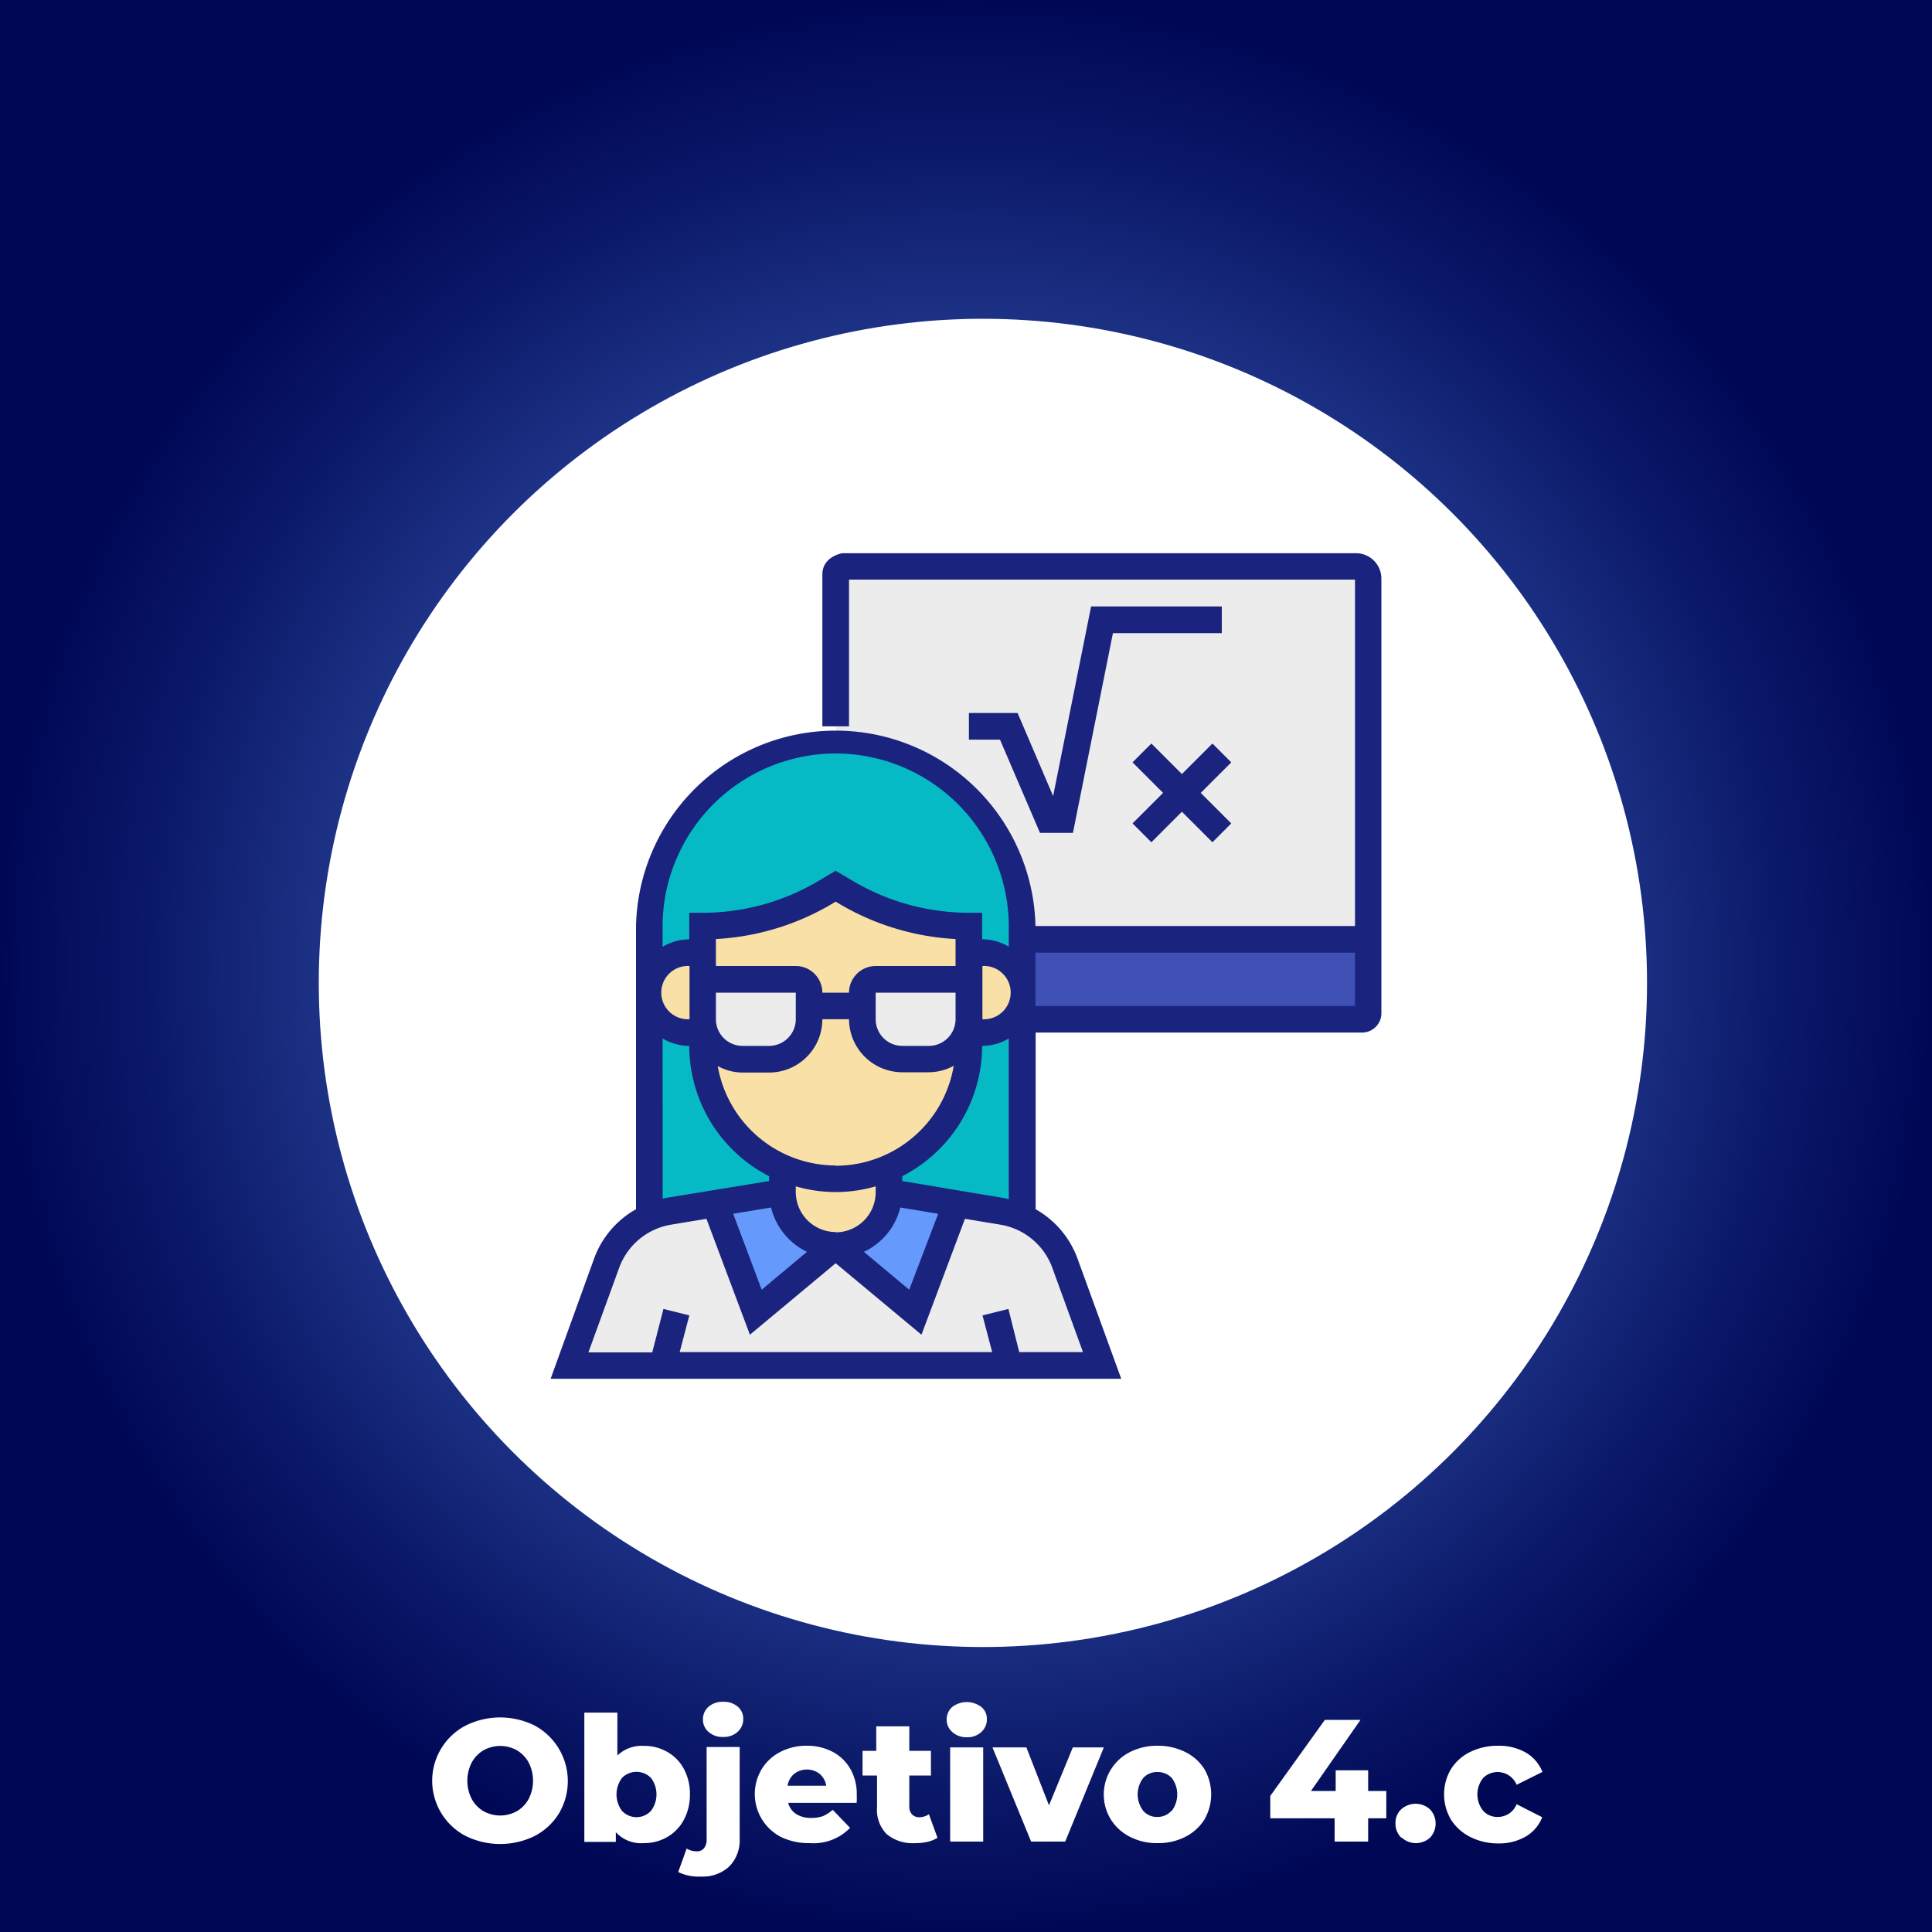 <svg id="Layer_1" data-name="Layer 1" xmlns="http://www.w3.org/2000/svg" xmlns:xlink="http://www.w3.org/1999/xlink" viewBox="0 0 200 200"><rect x="0" y="0" width="200" height="200" fill="#808080" stroke="none"/><defs><style>.cls-1{fill:url(#radial-gradient);}.cls-2{fill:#fff;}.cls-3{fill:#3f51b5;}.cls-4{fill:#ececec;}.cls-5{fill:#06bac5;}.cls-6{fill:#f9e0a6;}.cls-7{fill:#659afc;}.cls-8{fill:#1a237e;}</style><radialGradient id="radial-gradient" cx="100" cy="646" r="100" gradientTransform="translate(0 -546)" gradientUnits="userSpaceOnUse"><stop offset="0" stop-color="#659afc"/><stop offset="0.12" stop-color="#5785e4"/><stop offset="0.55" stop-color="#284298"/><stop offset="0.85" stop-color="#0b1868"/><stop offset="1" stop-color="#000856"/></radialGradient></defs><rect class="cls-1" width="200" height="200"/><circle class="cls-2" cx="101.75" cy="101.75" r="68.75"/><rect class="cls-3" x="105.81" y="97.24" width="35.84" height="8.27"/><polygon class="cls-4" points="86.51 97.24 86.51 58.65 141.65 58.65 141.65 97.24 105.81 97.24 86.51 97.24"/><path class="cls-5" d="M67.21,127.57V95.86a19.3,19.3,0,0,1,19.3-19.29h0a19.3,19.3,0,0,1,19.3,19.29v31.71Z"/><path class="cls-6" d="M98.92,98.62h2.75a4.14,4.14,0,0,1,4.14,4.14h0a4.13,4.13,0,0,1-4.14,4.13H98.92V98.62Z"/><path class="cls-4" d="M110.21,130.73a8.27,8.27,0,0,0-6.41-5.34l-11.78-2H81l-11.78,2a8.29,8.29,0,0,0-6.41,5.34l-3.87,10.62h55.14Z"/><polygon class="cls-7" points="99 124.59 94.78 135.84 86.51 128.94 92.03 123.43 99 124.59"/><polygon class="cls-7" points="74.03 124.59 78.24 135.84 86.51 128.94 81 123.43 74.03 124.59"/><path class="cls-6" d="M74.11,98.62H71.35a4.14,4.14,0,0,0-4.14,4.14h0a4.14,4.14,0,0,0,4.14,4.13h2.76Z"/><path class="cls-6" d="M81,120.68v2.75A5.52,5.52,0,0,0,86.51,129h0A5.51,5.51,0,0,0,92,123.43v-2.75Z"/><path class="cls-6" d="M72.73,95.86v12.41a13.78,13.78,0,0,0,13.78,13.78h0a13.78,13.78,0,0,0,13.78-13.78V95.86h0a24.91,24.91,0,0,1-12.8-3.54l-1-.59-1,.59a24.88,24.88,0,0,1-12.8,3.54Z"/><path class="cls-4" d="M96.16,109.65H93.4a4.13,4.13,0,0,1-4.13-4.14v-2.75a1.38,1.38,0,0,1,1.38-1.38h8.27a1.37,1.37,0,0,1,1.37,1.38v2.75A4.13,4.13,0,0,1,96.16,109.65Z"/><path class="cls-4" d="M76.86,109.65h2.76a4.13,4.13,0,0,0,4.13-4.14v-2.75a1.37,1.37,0,0,0-1.37-1.38H74.11a1.38,1.38,0,0,0-1.38,1.38v2.75A4.13,4.13,0,0,0,76.86,109.65Z"/><path class="cls-8" d="M143,104.82V59.89a2.63,2.63,0,0,0-2.72-2.62H87.2s-2.07.31-2.07,2.21V75.19h2.76V60h52.38V95.86h-2.76v2.76h2.76v5.52H107.19V98.62h32.36V95.86H107.19a20.68,20.68,0,0,0-41.35,0v29.32a9.63,9.63,0,0,0-4.33,5.08L57,142.73h59.07l-4.54-12.48a9.67,9.67,0,0,0-4.32-5.07V106.89H141A2,2,0,0,0,143,104.82ZM79.82,125a6.9,6.9,0,0,0,3.72,4.59l-4.69,3.92-2.95-7.86Zm6.69,2.54a4.14,4.14,0,0,1-4.13-4.14v-.59a14.79,14.79,0,0,0,8.27,0v.59A4.15,4.15,0,0,1,86.51,127.57ZM93.2,125l3.92.65-3,7.86-4.69-3.92A6.89,6.89,0,0,0,93.2,125Zm-6.69-4.35A12.42,12.42,0,0,1,74.3,110.36a5.42,5.42,0,0,0,2.56.67h2.76a5.52,5.52,0,0,0,5.51-5.52h2.76A5.52,5.52,0,0,0,93.4,111h2.76a5.46,5.46,0,0,0,2.57-.67A12.42,12.42,0,0,1,86.51,120.68ZM98.92,100H90.65a2.77,2.77,0,0,0-2.76,2.76H85.13A2.76,2.76,0,0,0,82.38,100H74.11V97.21A26.38,26.38,0,0,0,86.24,93.5l.27-.16.27.16a26.39,26.39,0,0,0,12.14,3.71Zm-2.76,8.27H93.4a2.76,2.76,0,0,1-2.75-2.76v-2.75h8.27v2.75A2.77,2.77,0,0,1,96.16,108.27Zm-13.78-5.51v2.75a2.77,2.77,0,0,1-2.76,2.76H76.86a2.76,2.76,0,0,1-2.75-2.76v-2.75Zm-11,0v2.75a2.76,2.76,0,1,1,0-5.51Zm30.32,0V100a2.76,2.76,0,1,1,0,5.51ZM86.51,78a17.94,17.94,0,0,1,17.92,17.91V98a5.5,5.5,0,0,0-2.76-.77V94.49h-1.38A23.56,23.56,0,0,1,88.2,91.14l-1.69-1-1.69,1a23.5,23.5,0,0,1-12.09,3.35H71.35v2.75a5.53,5.53,0,0,0-2.76.77V95.86A17.94,17.94,0,0,1,86.51,78ZM68.59,107.5a5.43,5.43,0,0,0,2.76.77,15.18,15.18,0,0,0,8.27,13.49v.5L69,124l-.4.09Zm40.33,23.7,3.19,8.77h-6.6l-1.12-4.47-2.68.67,1,3.8H70.36l1-3.8-2.68-.67L67.52,140H60.91l3.19-8.77a6.93,6.93,0,0,1,5.35-4.45l3.68-.61,4.5,12,8.88-7.4,8.88,7.4,4.5-12,3.68.61A6.93,6.93,0,0,1,108.92,131.2Zm-4.49-7.07c-.14,0-.26-.07-.4-.09L93.4,122.26v-.5a15.18,15.18,0,0,0,8.27-13.49,5.4,5.4,0,0,0,2.76-.77"/><polygon class="cls-8" points="107.66 86.22 111.07 86.22 115.21 65.54 126.48 65.54 126.48 62.78 112.95 62.78 109.02 82.41 105.34 73.81 100.3 73.81 100.3 76.57 103.52 76.57 107.66 86.22"/><polygon class="cls-8" points="125.51 76.97 122.35 80.13 119.19 76.97 117.24 78.92 120.4 82.08 117.24 85.24 119.19 87.19 122.35 84.03 125.51 87.19 127.46 85.24 124.3 82.08 127.46 78.92 125.51 76.97"/><path class="cls-2" d="M48.19,190.05a6.41,6.41,0,0,1-2.5-2.34,6.44,6.44,0,0,1,2.5-9.07,8,8,0,0,1,7.18,0,6.54,6.54,0,0,1,2.5,9.07,6.41,6.41,0,0,1-2.5,2.34,8.09,8.09,0,0,1-7.18,0Zm5.32-2.56a3.24,3.24,0,0,0,1.22-1.27,4.15,4.15,0,0,0,0-3.76,3.31,3.31,0,0,0-1.22-1.27,3.55,3.55,0,0,0-3.46,0,3.31,3.31,0,0,0-1.22,1.27,4.15,4.15,0,0,0,0,3.76,3.24,3.24,0,0,0,1.22,1.27,3.55,3.55,0,0,0,3.46,0Z"/><path class="cls-2" d="M69.05,181.34a4.41,4.41,0,0,1,1.73,1.75,5.42,5.42,0,0,1,.64,2.66,5.48,5.48,0,0,1-.64,2.66,4.47,4.47,0,0,1-1.73,1.77,4.74,4.74,0,0,1-2.42.62,3.55,3.55,0,0,1-2.88-1.13v1H60.49V177.29h3.42v4.44a3.65,3.65,0,0,1,2.72-1A4.84,4.84,0,0,1,69.05,181.34Zm-1.66,6.12a2.84,2.84,0,0,0,0-3.41,2.1,2.1,0,0,0-3,0,2.84,2.84,0,0,0,0,3.41,2.05,2.05,0,0,0,3,0Z"/><path class="cls-2" d="M70.21,193.79l.87-2.43a2,2,0,0,0,1.06.29.93.93,0,0,0,.74-.32,1.48,1.48,0,0,0,.27-1v-9.48h3.42v9.5a3.86,3.86,0,0,1-1.06,2.85,4,4,0,0,1-2.92,1.06A4.75,4.75,0,0,1,70.21,193.79Zm3.13-14.51a1.67,1.67,0,0,1-.57-1.29,1.69,1.69,0,0,1,.57-1.3,2.18,2.18,0,0,1,1.52-.52,2.2,2.2,0,0,1,1.51.5,1.6,1.6,0,0,1,.57,1.26,1.75,1.75,0,0,1-.57,1.34,2.13,2.13,0,0,1-1.51.54A2.18,2.18,0,0,1,73.34,179.28Z"/><path class="cls-2" d="M88.68,186.63H81.59a2,2,0,0,0,.83,1.16,2.83,2.83,0,0,0,1.56.4A3.47,3.47,0,0,0,85.2,188a3.82,3.82,0,0,0,1-.65l1.8,1.87a5.28,5.28,0,0,1-4.16,1.58,6.63,6.63,0,0,1-3-.64,5,5,0,0,1-2-7,4.81,4.81,0,0,1,1.92-1.79,5.81,5.81,0,0,1,2.75-.65,5.65,5.65,0,0,1,2.65.61A4.57,4.57,0,0,1,88,183.07a5.15,5.15,0,0,1,.69,2.71S88.71,186.09,88.68,186.63Zm-6.47-3a2,2,0,0,0-.68,1.23h4a2,2,0,0,0-.68-1.23,2.16,2.16,0,0,0-2.64,0Z"/><path class="cls-2" d="M97.05,190.25a3.6,3.6,0,0,1-1,.41,5.71,5.71,0,0,1-1.33.14,4.21,4.21,0,0,1-2.93-.93,3.59,3.59,0,0,1-1-2.79V183.8H89.29v-2.55h1.42v-2.54h3.42v2.54h2.24v2.55H94.13V187a1.18,1.18,0,0,0,.28.82,1,1,0,0,0,.75.3,1.77,1.77,0,0,0,1-.31Z"/><path class="cls-2" d="M98.56,179.28A1.68,1.68,0,0,1,98,178a1.7,1.7,0,0,1,.58-1.3,2.49,2.49,0,0,1,3,0,1.57,1.57,0,0,1,.58,1.26,1.72,1.72,0,0,1-.58,1.34,2.1,2.1,0,0,1-1.51.54A2.16,2.16,0,0,1,98.56,179.28Zm-.2,1.61h3.42v9.75H98.36Z"/><path class="cls-2" d="M114.27,180.89l-4,9.75h-3.53l-4-9.75h3.51l2.34,6,2.47-6Z"/><path class="cls-2" d="M117,190.16a5,5,0,0,1-2-1.8,4.92,4.92,0,0,1,2-7,6.2,6.2,0,0,1,2.83-.64,6.29,6.29,0,0,1,2.85.64,4.83,4.83,0,0,1,2,1.78,5.22,5.22,0,0,1,0,5.22,5,5,0,0,1-2,1.8,6.16,6.16,0,0,1-2.85.64A6.1,6.1,0,0,1,117,190.16Zm4.3-2.7a2.84,2.84,0,0,0,0-3.41,2,2,0,0,0-1.48-.61,1.94,1.94,0,0,0-1.47.61,2.8,2.8,0,0,0,0,3.41,1.89,1.89,0,0,0,1.47.63A1.91,1.91,0,0,0,121.26,187.46Z"/><path class="cls-2" d="M143.51,188.23h-1.88v2.41h-3.47v-2.41H131.5v-2.32l5.65-7.87h3.69l-5.13,7.36h2.56v-2.14h3.36v2.14h1.88Z"/><path class="cls-2" d="M145.05,190.23a2,2,0,0,1-.59-1.46,1.92,1.92,0,0,1,.58-1.46,2.22,2.22,0,0,1,3,0,2.14,2.14,0,0,1,0,2.92,2.17,2.17,0,0,1-2.93,0Z"/><path class="cls-2" d="M152.2,190.16a5,5,0,0,1-2-1.8,5.15,5.15,0,0,1,0-5.22,4.85,4.85,0,0,1,2-1.78,6.47,6.47,0,0,1,2.9-.64,5.59,5.59,0,0,1,2.86.71,4,4,0,0,1,1.71,2L157,184.76a2.13,2.13,0,0,0-3.46-.71,2.72,2.72,0,0,0,0,3.41,2,2,0,0,0,1.52.63,2.09,2.09,0,0,0,1.94-1.32l2.65,1.35a4,4,0,0,1-1.71,2,5.49,5.49,0,0,1-2.86.71A6.34,6.34,0,0,1,152.2,190.16Z"/></svg>